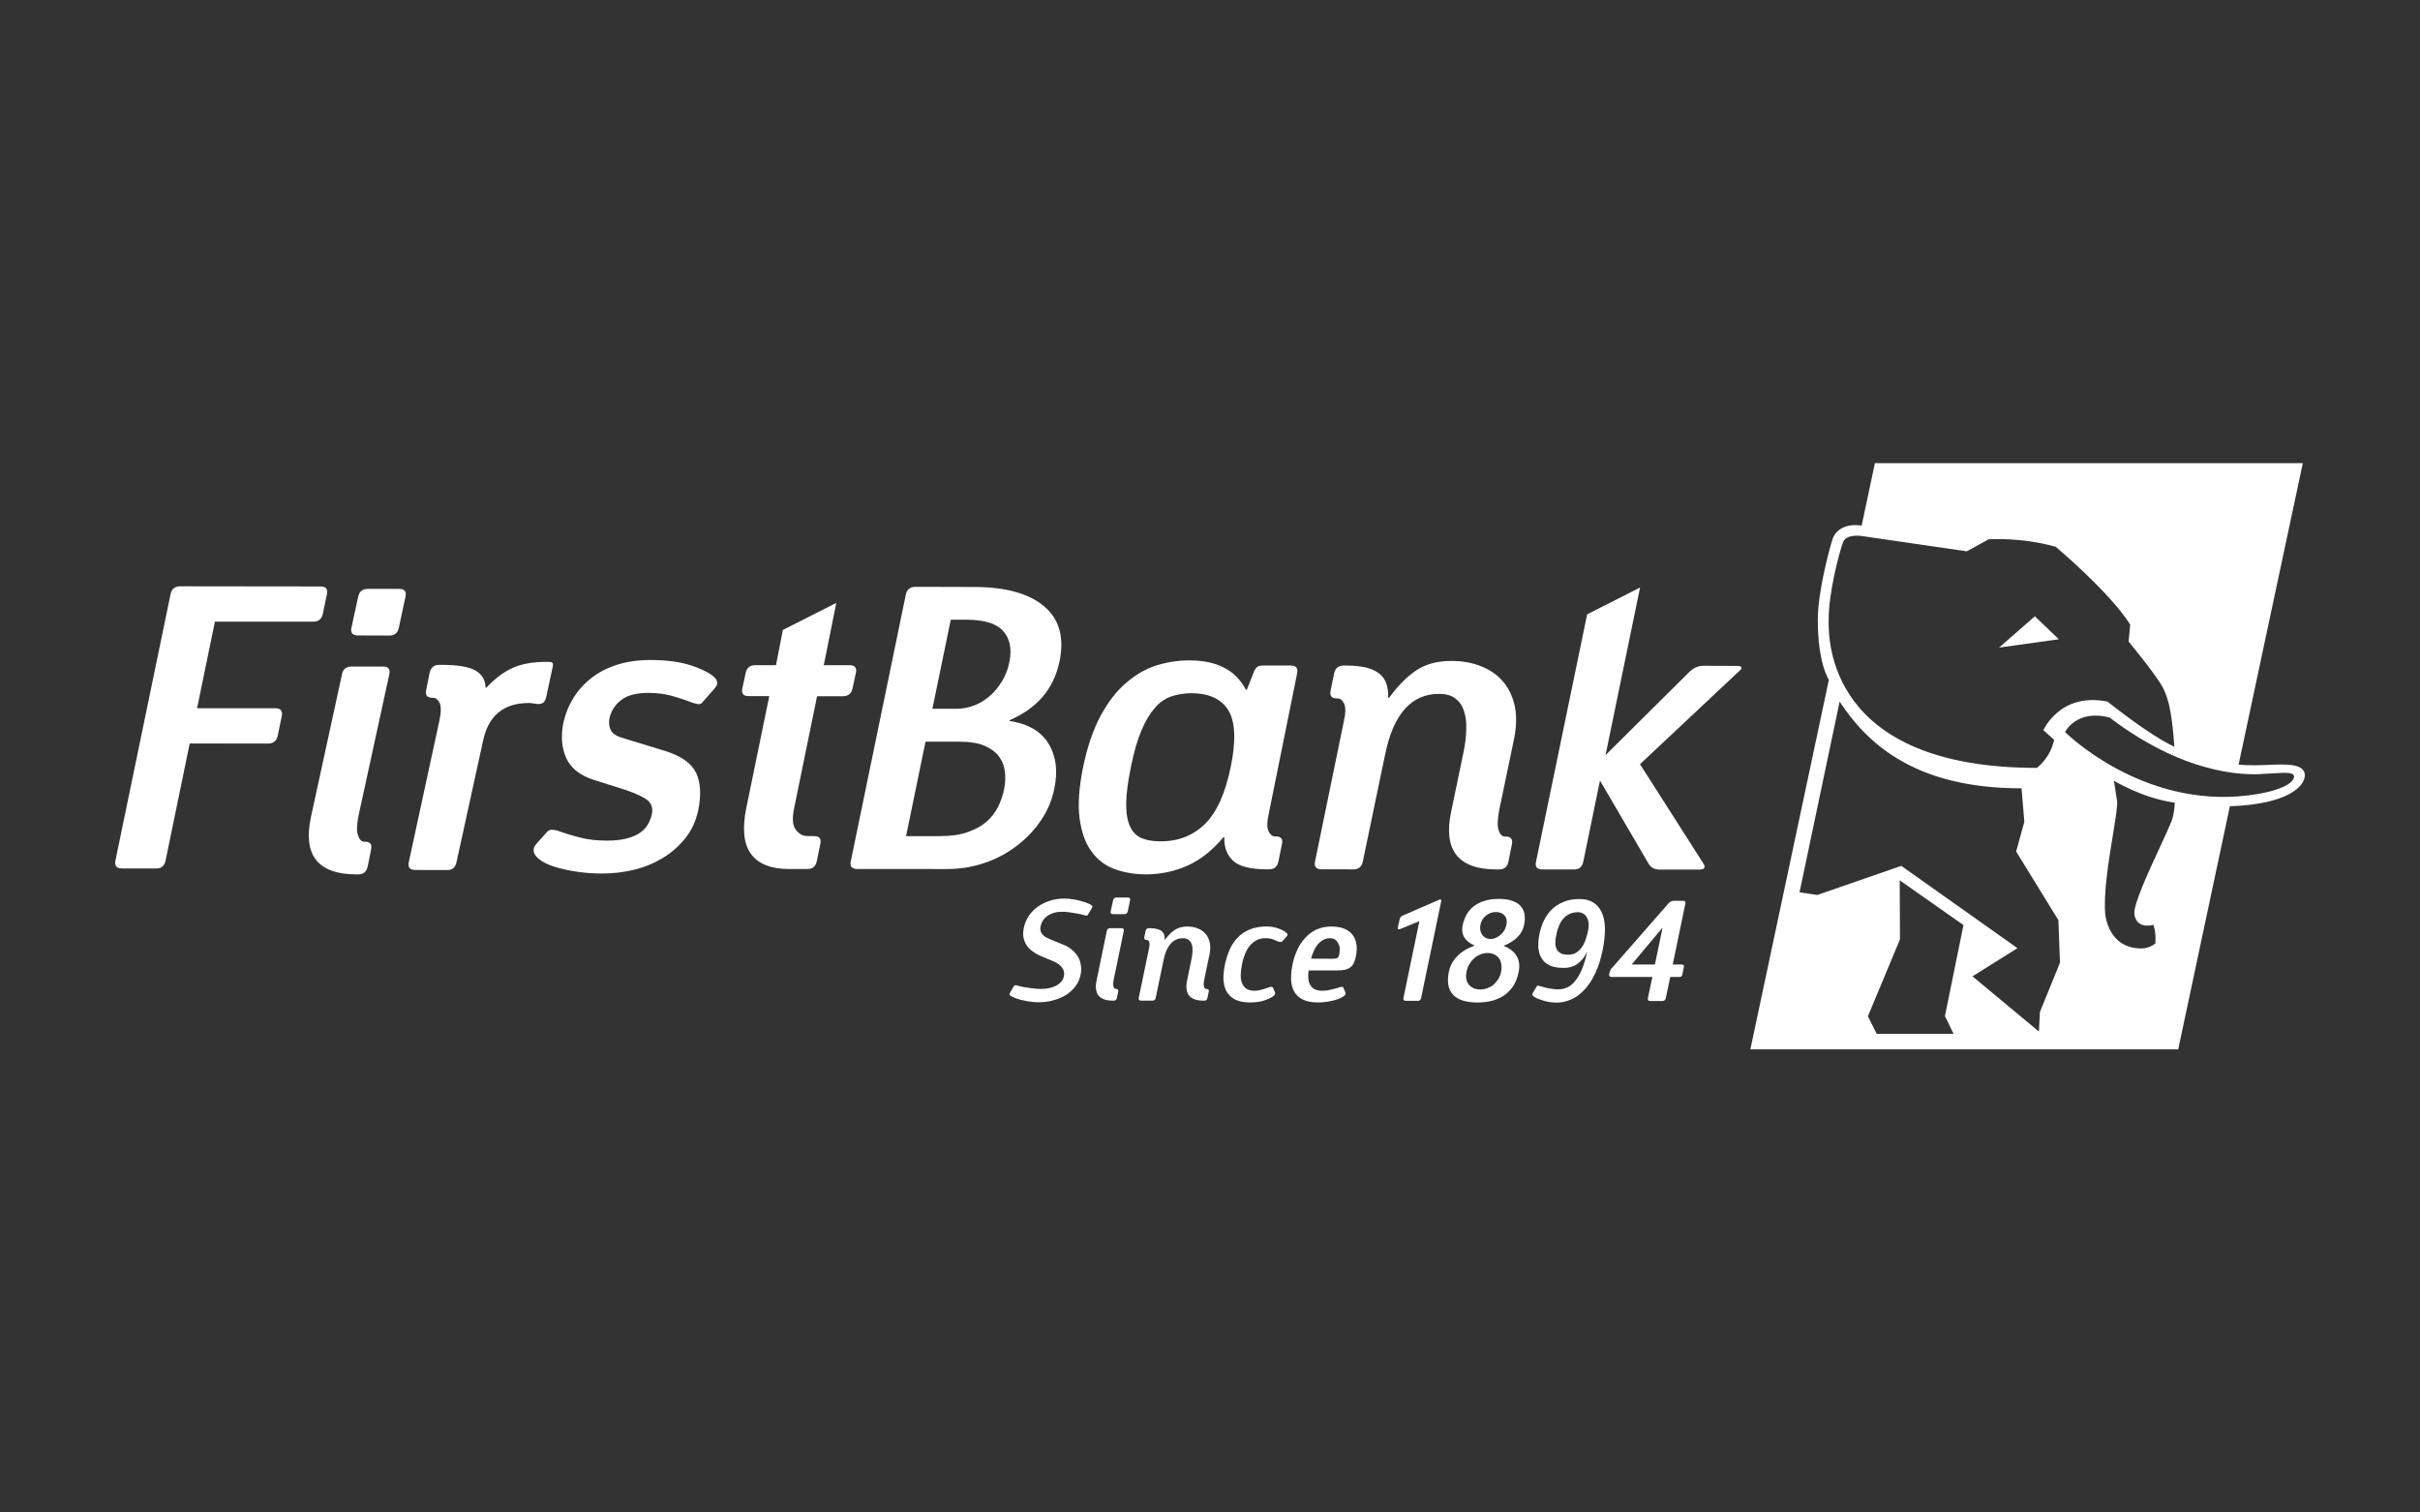 <svg width="128" height="80" viewBox="0 0 128 80" fill="none" xmlns="http://www.w3.org/2000/svg">
<rect x="0" y="0" width="128" height="80" fill="#333333" stroke="none"/>
<g id="logo / payment method / first bank / white">
<g id="logo">
<path d="M107.628 32.598L108.898 33.813L105.738 34.252L107.628 32.598Z" fill="white"/>
<path fill-rule="evenodd" clip-rule="evenodd" d="M118.405 40.443C118.658 40.476 119.024 40.476 119.383 40.476C119.568 40.476 119.774 40.467 119.986 40.457C120.892 40.417 121.909 40.373 121.909 41.009C121.909 41.573 121.041 42.539 117.944 42.646L115.211 55.503H92.581L96.733 35.959C96.733 35.959 96.148 35.108 96.148 32.786C96.148 31.307 96.755 29.058 96.923 28.531C97.095 28.003 97.659 27.673 98.467 27.802L99.169 24.496H121.802L118.405 40.443ZM118.901 42.072C113.262 42.762 109.226 38.72 109.226 38.72C109.226 38.72 109.823 37.495 111.582 37.953C115.899 41.233 119.188 40.977 119.819 40.928C119.849 40.926 119.873 40.924 119.891 40.923C120.022 40.918 120.154 40.91 120.282 40.902C120.818 40.869 121.283 40.84 121.333 41.032C121.397 41.279 120.944 41.817 118.901 42.072ZM100.563 45.798L96.124 47.338L95.182 47.198L97.303 37.111C98.669 39.181 101.147 41.709 106.925 41.696L107.072 43.464L106.64 45.04L108.874 48.67L108.957 50.921L107.895 53.532L107.844 54.563L104.33 51.641L106.709 50.151L100.563 45.798ZM115.008 39.497C114.897 38.011 114.764 37.041 114.383 36.339C114.035 35.686 112.588 33.935 112.588 33.935L112.672 33.036C111.574 31.301 108.731 28.921 108.731 28.921C106.883 28.4 105.187 28.526 105.187 28.526L104.028 29.161L98.52 28.358C98.52 28.358 97.673 28.204 97.487 28.673C97.303 29.146 96.722 31.307 96.722 32.786C96.722 32.801 96.722 32.818 96.722 32.837C96.716 33.852 96.683 40.616 107.735 40.616C107.735 40.616 108.435 40.118 108.65 39.131L108.08 38.624C108.08 38.624 108.948 36.605 111.47 37.109C111.47 37.109 113.686 38.892 115.008 39.497ZM114.002 49.902C114.002 49.902 113.702 50.166 113.266 50.166C111.506 50.173 111.355 48.376 111.355 48.376C111.245 47.292 111.535 45.52 111.757 44.164C111.894 43.325 112.005 42.646 111.979 42.389L111.811 41.294C111.811 41.294 113.303 42.217 115.029 42.456C115.029 42.456 115.015 43.039 114.853 43.447C114.731 43.754 114.506 44.241 114.25 44.794C113.634 46.123 112.843 47.833 112.893 48.338C112.95 48.871 113.375 49.056 113.897 48.919C113.897 48.919 114.047 49.254 114.002 49.902ZM100.481 46.563L100.494 49.687L98.799 53.754L99.26 54.68H103.327L102.873 53.745L103.853 48.929L100.481 46.563Z" fill="white"/>
<path fill-rule="evenodd" clip-rule="evenodd" d="M83.547 47.553C84.1 47.553 84.48 47.774 84.705 48.227C84.929 48.68 84.949 49.359 84.768 50.261C84.669 50.731 84.538 51.142 84.37 51.491C84.206 51.84 84.016 52.132 83.798 52.354C83.583 52.587 83.35 52.758 83.097 52.865C82.84 52.981 82.579 53.031 82.314 53.031C82.162 53.031 82.013 53.013 81.86 52.984C81.706 52.948 81.566 52.914 81.445 52.865C81.316 52.82 81.22 52.773 81.144 52.724C81.071 52.673 81.035 52.629 81.043 52.595C81.047 52.587 81.05 52.579 81.053 52.57L81.056 52.561L81.059 52.554C81.06 52.55 81.062 52.546 81.065 52.542C81.065 52.522 81.078 52.5 81.098 52.481L81.28 52.172C81.299 52.141 81.33 52.132 81.366 52.132C81.357 52.132 81.385 52.141 81.449 52.16C81.472 52.165 81.495 52.172 81.519 52.178C81.575 52.194 81.638 52.211 81.715 52.229C81.821 52.263 81.939 52.286 82.06 52.3C82.187 52.321 82.303 52.331 82.415 52.331C82.571 52.331 82.727 52.297 82.879 52.233C83.033 52.172 83.174 52.058 83.304 51.899C83.435 51.747 83.554 51.542 83.668 51.283C83.775 51.024 83.873 50.703 83.953 50.319C83.873 50.5 83.779 50.641 83.683 50.756C83.583 50.867 83.481 50.957 83.376 51.024C83.271 51.088 83.155 51.133 83.039 51.159C82.919 51.19 82.796 51.195 82.673 51.195C82.371 51.195 82.133 51.146 81.945 51.054C81.756 50.957 81.621 50.831 81.528 50.663C81.428 50.505 81.38 50.314 81.366 50.102C81.357 49.881 81.372 49.652 81.426 49.403C81.478 49.146 81.559 48.91 81.665 48.682C81.78 48.457 81.916 48.259 82.088 48.096C82.261 47.926 82.467 47.796 82.714 47.7C82.952 47.595 83.236 47.553 83.547 47.553ZM83.475 48.248C83.288 48.248 83.13 48.282 82.998 48.35C82.869 48.417 82.758 48.497 82.669 48.614C82.576 48.725 82.505 48.849 82.452 48.993C82.392 49.139 82.347 49.279 82.325 49.429C82.289 49.57 82.267 49.715 82.267 49.846C82.261 49.973 82.285 50.089 82.325 50.178C82.368 50.28 82.442 50.356 82.535 50.409C82.632 50.471 82.766 50.497 82.941 50.497C83.106 50.497 83.251 50.462 83.364 50.391C83.481 50.319 83.583 50.221 83.668 50.102C83.75 49.984 83.818 49.846 83.873 49.685C83.928 49.536 83.968 49.364 84.007 49.184C84.032 49.024 84.036 48.886 84.018 48.772C83.998 48.65 83.958 48.557 83.904 48.478C83.848 48.399 83.789 48.34 83.708 48.307C83.631 48.267 83.554 48.248 83.475 48.248Z" fill="white"/>
<path fill-rule="evenodd" clip-rule="evenodd" d="M79.274 47.547C79.556 47.547 79.796 47.578 79.984 47.648C80.174 47.713 80.324 47.804 80.43 47.926C80.541 48.045 80.608 48.19 80.635 48.355C80.666 48.524 80.656 48.714 80.616 48.91C80.566 49.166 80.449 49.386 80.263 49.567C80.082 49.754 79.829 49.904 79.528 50.027C79.851 50.156 80.082 50.332 80.22 50.57C80.357 50.799 80.394 51.088 80.321 51.423C80.22 51.947 79.978 52.339 79.599 52.618C79.212 52.894 78.729 53.026 78.148 53.026C77.544 53.026 77.114 52.888 76.854 52.612C76.596 52.334 76.529 51.935 76.63 51.415C76.699 51.088 76.848 50.805 77.085 50.57C77.314 50.332 77.618 50.148 78.003 50.016C77.745 49.909 77.562 49.761 77.451 49.585C77.342 49.403 77.31 49.178 77.368 48.912C77.413 48.714 77.484 48.531 77.58 48.357C77.679 48.19 77.809 48.045 77.962 47.926C78.123 47.804 78.306 47.713 78.525 47.648C78.74 47.575 78.991 47.547 79.274 47.547ZM78.689 50.407C78.562 50.407 78.436 50.432 78.321 50.473C78.2 50.52 78.087 50.588 77.989 50.676C77.887 50.758 77.803 50.859 77.728 50.984C77.653 51.102 77.601 51.235 77.57 51.39C77.511 51.686 77.555 51.918 77.696 52.085C77.844 52.254 78.038 52.336 78.292 52.336C78.418 52.336 78.533 52.315 78.654 52.276C78.773 52.233 78.884 52.173 78.987 52.093C79.081 52.005 79.174 51.903 79.243 51.797C79.315 51.676 79.367 51.548 79.396 51.402C79.427 51.247 79.429 51.109 79.402 50.984C79.38 50.859 79.341 50.756 79.274 50.673C79.206 50.588 79.124 50.522 79.025 50.473C78.92 50.432 78.812 50.407 78.689 50.407ZM78.594 48.433C78.433 48.565 78.341 48.721 78.306 48.907C78.283 49.01 78.282 49.107 78.296 49.202C78.315 49.294 78.345 49.367 78.394 49.439C78.441 49.511 78.507 49.567 78.579 49.605C78.653 49.645 78.74 49.667 78.841 49.667C78.927 49.667 79.019 49.649 79.112 49.612C79.203 49.567 79.286 49.517 79.365 49.45C79.444 49.386 79.507 49.31 79.562 49.216C79.62 49.121 79.654 49.016 79.68 48.91C79.723 48.705 79.685 48.543 79.576 48.421C79.468 48.3 79.315 48.241 79.124 48.241C78.927 48.234 78.749 48.304 78.594 48.433Z" fill="white"/>
<path d="M67.01 49.003C67.139 49.003 67.26 49.016 67.369 49.041C67.486 49.064 67.588 49.093 67.679 49.134C67.769 49.166 67.851 49.209 67.918 49.251C67.986 49.294 68.036 49.334 68.067 49.364C68.091 49.391 68.103 49.414 68.101 49.439C68.096 49.469 68.077 49.511 68.035 49.557L67.823 49.79C67.795 49.814 67.766 49.83 67.731 49.822C67.707 49.822 67.685 49.819 67.66 49.815L67.648 49.812C67.641 49.811 67.634 49.81 67.627 49.809C67.567 49.786 67.475 49.748 67.369 49.703L67.351 49.695C67.235 49.645 67.094 49.625 66.928 49.625C66.744 49.625 66.582 49.66 66.443 49.741C66.305 49.82 66.185 49.925 66.084 50.047C65.986 50.175 65.906 50.324 65.841 50.49C65.776 50.659 65.723 50.833 65.692 51.015C65.652 51.199 65.633 51.374 65.626 51.548C65.616 51.712 65.641 51.859 65.687 51.985C65.737 52.115 65.81 52.215 65.919 52.291C66.022 52.362 66.172 52.404 66.346 52.404C66.493 52.404 66.627 52.378 66.757 52.34C66.882 52.298 67.007 52.257 67.134 52.221C67.176 52.198 67.22 52.196 67.249 52.196C67.29 52.196 67.31 52.208 67.326 52.233L67.428 52.467C67.465 52.539 67.448 52.602 67.389 52.657C67.301 52.734 67.152 52.82 66.927 52.898C66.707 52.981 66.437 53.023 66.117 53.023C65.776 53.023 65.503 52.964 65.301 52.855C65.103 52.743 64.955 52.594 64.859 52.412C64.766 52.229 64.719 52.013 64.709 51.767C64.709 51.528 64.734 51.269 64.792 51.008C64.848 50.736 64.931 50.483 65.035 50.24C65.137 49.995 65.279 49.78 65.458 49.602C65.626 49.414 65.841 49.274 66.097 49.166C66.346 49.059 66.652 49.003 67.01 49.003Z" fill="white"/>
<path fill-rule="evenodd" clip-rule="evenodd" d="M70.437 49.006C70.66 49.008 70.864 49.038 71.047 49.102C71.233 49.166 71.384 49.264 71.499 49.397C71.616 49.527 71.696 49.695 71.734 49.894C71.779 50.096 71.768 50.324 71.716 50.59C71.687 50.73 71.649 50.853 71.603 50.943C71.558 51.037 71.495 51.112 71.42 51.166C71.343 51.224 71.249 51.269 71.144 51.293C71.033 51.316 70.901 51.328 70.753 51.328H69.216C69.194 51.485 69.19 51.625 69.202 51.759C69.211 51.89 69.243 51.999 69.301 52.095C69.354 52.191 69.433 52.272 69.535 52.321C69.639 52.378 69.777 52.404 69.939 52.404C70.084 52.404 70.234 52.386 70.381 52.35C70.413 52.341 70.446 52.333 70.48 52.325C70.603 52.293 70.731 52.261 70.857 52.22C70.941 52.196 70.99 52.186 71.008 52.196C71.027 52.208 71.047 52.22 71.047 52.233L71.153 52.467C71.195 52.539 71.176 52.605 71.114 52.657C71.071 52.704 71.004 52.743 70.911 52.785C70.818 52.831 70.712 52.87 70.587 52.905C70.46 52.938 70.326 52.964 70.173 52.988C70.029 53.013 69.876 53.023 69.713 53.023C69.371 53.023 69.094 52.964 68.89 52.86C68.687 52.752 68.535 52.605 68.441 52.424C68.345 52.242 68.295 52.035 68.289 51.797C68.282 51.559 68.309 51.314 68.357 51.054C68.409 50.765 68.497 50.505 68.611 50.253C68.719 50.006 68.866 49.789 69.035 49.61C69.202 49.417 69.404 49.274 69.632 49.166C69.868 49.059 70.134 49.006 70.437 49.006ZM70.358 49.625C70.221 49.625 70.103 49.652 69.992 49.715C69.88 49.77 69.79 49.848 69.704 49.951C69.624 50.047 69.553 50.158 69.494 50.293C69.433 50.422 69.383 50.562 69.346 50.706L70.497 50.711C70.615 50.711 70.691 50.7 70.736 50.666C70.785 50.641 70.82 50.573 70.838 50.459C70.86 50.35 70.868 50.244 70.86 50.144C70.853 50.047 70.82 49.956 70.778 49.881C70.736 49.803 70.682 49.743 70.615 49.695C70.537 49.65 70.455 49.625 70.358 49.625Z" fill="white"/>
<path d="M56.285 47.527C56.449 47.527 56.614 47.545 56.771 47.57C56.936 47.595 57.089 47.626 57.221 47.671C57.358 47.711 57.472 47.745 57.563 47.788C57.663 47.827 57.721 47.864 57.748 47.893C57.77 47.909 57.782 47.932 57.778 47.958C57.774 47.982 57.76 48.026 57.721 48.086L57.535 48.393C57.521 48.421 57.491 48.438 57.452 48.429C57.416 48.424 57.376 48.416 57.342 48.405L57.283 48.389L57.282 48.389C57.246 48.379 57.201 48.367 57.146 48.352C57.062 48.334 56.964 48.316 56.855 48.3C56.747 48.282 56.633 48.264 56.519 48.248C56.401 48.234 56.29 48.227 56.187 48.227C55.99 48.227 55.817 48.253 55.685 48.302C55.546 48.352 55.431 48.416 55.341 48.492C55.252 48.571 55.18 48.648 55.134 48.737C55.09 48.822 55.057 48.91 55.042 48.99C55.008 49.124 55.023 49.245 55.09 49.358C55.15 49.474 55.304 49.585 55.534 49.679L56.2 49.949C56.395 50.027 56.571 50.123 56.701 50.239C56.84 50.354 56.947 50.483 57.03 50.623C57.105 50.763 57.151 50.908 57.172 51.067C57.196 51.224 57.195 51.382 57.157 51.548C57.115 51.775 57.027 51.975 56.897 52.151C56.759 52.331 56.597 52.486 56.4 52.617C56.205 52.743 55.979 52.84 55.725 52.905C55.473 52.981 55.204 53.013 54.918 53.013C54.758 53.013 54.602 52.998 54.441 52.973C54.279 52.948 54.134 52.917 53.995 52.885C53.855 52.848 53.733 52.802 53.635 52.765C53.533 52.724 53.464 52.679 53.423 52.651C53.4 52.623 53.391 52.596 53.392 52.572C53.4 52.55 53.421 52.509 53.451 52.456L53.636 52.148C53.652 52.119 53.685 52.106 53.723 52.113C53.764 52.115 53.8 52.119 53.836 52.135C53.846 52.138 53.857 52.141 53.869 52.144C53.913 52.157 53.97 52.174 54.045 52.187C54.136 52.208 54.242 52.228 54.358 52.24C54.468 52.263 54.587 52.276 54.706 52.286C54.832 52.3 54.944 52.308 55.057 52.308C55.383 52.308 55.659 52.246 55.879 52.127C56.106 52 56.235 51.83 56.275 51.624C56.307 51.449 56.272 51.292 56.163 51.162C56.049 51.028 55.906 50.923 55.736 50.855L55.065 50.573C54.902 50.505 54.756 50.422 54.625 50.327C54.494 50.236 54.385 50.125 54.304 50.006C54.221 49.881 54.168 49.743 54.136 49.593C54.104 49.439 54.114 49.267 54.153 49.075C54.204 48.834 54.294 48.621 54.425 48.429C54.559 48.234 54.725 48.073 54.918 47.94C55.113 47.808 55.325 47.705 55.557 47.636C55.793 47.564 56.033 47.527 56.285 47.527Z" fill="white"/>
<path fill-rule="evenodd" clip-rule="evenodd" d="M89.029 47.647C89.122 47.647 89.166 47.691 89.144 47.788L88.475 51.016H88.946C89.045 51.016 89.087 51.067 89.061 51.166L88.987 51.529C88.978 51.629 88.917 51.676 88.813 51.676H88.343L88.109 52.797C88.08 52.898 88.028 52.946 87.932 52.946H87.288C87.182 52.946 87.142 52.896 87.161 52.797L87.398 51.676H85.239C85.142 51.676 85.102 51.624 85.113 51.529L85.13 51.457C85.148 51.402 85.162 51.359 85.177 51.313C85.195 51.269 85.224 51.23 85.269 51.19L88.268 47.762C88.348 47.683 88.436 47.647 88.531 47.647H89.029ZM87.932 49.093H87.914L86.302 51.016H87.533L87.932 49.093Z" fill="white"/>
<path d="M76.228 47.678L75.167 52.785C75.147 52.885 75.088 52.938 74.995 52.938H74.358C74.253 52.938 74.211 52.885 74.233 52.785L75.075 48.722L74.054 49.141C73.952 49.179 73.915 49.145 73.937 49.052L74.026 48.64C74.042 48.536 74.105 48.463 74.204 48.423L76.107 47.595C76.208 47.553 76.245 47.577 76.228 47.678Z" fill="white"/>
<path d="M59.319 49.093C59.419 49.093 59.46 49.144 59.439 49.242L58.911 51.797C58.873 51.981 58.867 52.111 58.895 52.186C58.923 52.272 58.958 52.305 59.012 52.305H59.028C59.124 52.305 59.163 52.353 59.146 52.452L59.081 52.773C59.06 52.878 59.001 52.927 58.904 52.927H58.857C58.138 52.927 57.85 52.563 58.003 51.848L58.541 49.242C58.561 49.141 58.624 49.093 58.72 49.093H59.319Z" fill="white"/>
<path d="M62.8 49.008C62.994 49.008 63.18 49.038 63.342 49.102C63.512 49.166 63.651 49.259 63.756 49.384C63.864 49.504 63.939 49.658 63.983 49.838C64.024 50.016 64.025 50.221 63.98 50.455L63.698 51.803C63.659 51.983 63.658 52.115 63.685 52.191C63.714 52.274 63.756 52.308 63.803 52.308H63.812C63.92 52.308 63.953 52.359 63.933 52.457L63.864 52.781C63.847 52.883 63.787 52.927 63.698 52.927H63.651C62.928 52.927 62.643 52.572 62.79 51.85L63.028 50.702C63.055 50.562 63.069 50.422 63.075 50.297C63.078 50.163 63.069 50.047 63.036 49.953C63.005 49.853 62.95 49.774 62.869 49.715C62.794 49.658 62.695 49.627 62.569 49.627C62.048 49.627 61.705 50.008 61.544 50.781L61.128 52.781C61.109 52.878 61.052 52.927 60.956 52.927H60.356C60.253 52.927 60.211 52.878 60.232 52.773L60.779 50.144C60.81 49.995 60.81 49.881 60.782 49.812C60.748 49.748 60.71 49.715 60.656 49.715H60.645C60.548 49.715 60.503 49.664 60.526 49.566L60.594 49.243C60.613 49.144 60.671 49.093 60.779 49.093H60.821C60.971 49.093 61.102 49.109 61.203 49.139C61.308 49.166 61.392 49.202 61.448 49.251C61.511 49.309 61.551 49.367 61.575 49.441C61.6 49.522 61.609 49.61 61.609 49.702H61.624C61.799 49.462 61.974 49.294 62.146 49.179C62.326 49.064 62.539 49.008 62.8 49.008Z" fill="white"/>
<path d="M59.657 47.472C59.756 47.472 59.796 47.525 59.771 47.624L59.648 48.212C59.622 48.306 59.566 48.352 59.469 48.352H58.875C58.768 48.352 58.729 48.306 58.745 48.212L58.875 47.618C58.895 47.52 58.956 47.472 59.06 47.472H59.657Z" fill="white"/>
<path d="M20.591 35.669C20.651 35.393 20.543 35.255 20.262 35.255H18.594C18.312 35.255 18.142 35.393 18.089 35.667L16.441 43.242C16.023 45.242 16.82 46.243 18.837 46.249H18.961C19.226 46.249 19.387 46.11 19.447 45.833L19.628 44.932C19.689 44.66 19.578 44.519 19.301 44.519H19.26C19.12 44.519 19.009 44.413 18.937 44.188C18.854 43.97 18.867 43.608 18.973 43.098L20.591 35.669Z" fill="white"/>
<path fill-rule="evenodd" clip-rule="evenodd" d="M64.725 35.307C64.23 35.052 63.622 34.93 62.906 34.93C62.306 34.93 61.718 35.022 61.143 35.203C60.573 35.392 60.038 35.704 59.539 36.14C59.042 36.568 58.597 37.15 58.21 37.867C57.824 38.587 57.516 39.479 57.295 40.546C57.069 41.636 57.008 42.54 57.099 43.267C57.195 43.992 57.398 44.577 57.717 45.017C58.029 45.458 58.436 45.778 58.942 45.964C59.439 46.151 59.991 46.243 60.592 46.249C61.392 46.249 62.139 46.087 62.824 45.78C63.509 45.47 64.137 44.969 64.714 44.28H64.757C64.74 44.81 64.894 45.224 65.216 45.523C65.541 45.828 66.133 45.979 67.005 45.981H67.135C67.396 45.981 67.566 45.841 67.619 45.564L67.804 44.652C67.868 44.383 67.757 44.239 67.476 44.239H67.434C67.291 44.239 67.181 44.144 67.095 43.962C67.005 43.771 67.011 43.459 67.113 43.015L68.608 35.621C68.67 35.347 68.557 35.203 68.278 35.203H66.804C66.65 35.203 66.54 35.233 66.47 35.299C66.402 35.36 66.344 35.465 66.289 35.617L65.947 36.485H65.903C65.613 35.949 65.224 35.551 64.725 35.307ZM61.956 36.834C62.282 36.725 62.633 36.666 63.011 36.666C63.944 36.666 64.603 36.971 64.973 37.573C65.337 38.175 65.383 39.166 65.1 40.546C64.814 41.959 64.353 42.973 63.732 43.584C63.098 44.199 62.317 44.507 61.378 44.501C60.996 44.501 60.675 44.448 60.399 44.34C60.125 44.225 59.915 44.022 59.776 43.726C59.636 43.429 59.563 43.023 59.567 42.513C59.569 42.001 59.657 41.346 59.821 40.546C59.983 39.756 60.166 39.113 60.382 38.615C60.595 38.119 60.831 37.728 61.09 37.436C61.344 37.144 61.632 36.943 61.956 36.834Z" fill="white"/>
<path d="M36.678 35.239C36.064 35.019 35.303 34.909 34.407 34.909C33.76 34.909 33.18 34.991 32.654 35.156C32.132 35.32 31.675 35.554 31.284 35.861C30.895 36.162 30.573 36.518 30.324 36.926C30.072 37.336 29.901 37.769 29.796 38.24C29.66 38.932 29.704 39.544 29.946 40.086C30.184 40.627 30.668 41.009 31.395 41.248L33.107 41.787C33.671 41.983 34.055 42.165 34.264 42.341C34.468 42.513 34.541 42.759 34.477 43.073C34.44 43.24 34.375 43.409 34.289 43.567C34.2 43.741 34.071 43.885 33.895 44.018C33.717 44.151 33.477 44.258 33.185 44.34C32.898 44.421 32.533 44.463 32.101 44.463C31.578 44.461 31.113 44.413 30.7 44.304C30.282 44.199 29.884 44.081 29.501 43.939C29.416 43.917 29.328 43.896 29.224 43.889C29.114 43.879 29.024 43.917 28.952 43.985L28.361 44.644C28.209 44.825 28.187 45.004 28.285 45.185C28.36 45.324 28.504 45.455 28.713 45.579C28.922 45.705 29.185 45.808 29.512 45.898C29.838 45.989 30.196 46.064 30.593 46.118C30.988 46.175 31.416 46.203 31.862 46.203C32.435 46.203 33.001 46.135 33.557 45.999C34.111 45.863 34.615 45.649 35.08 45.367C35.541 45.085 35.933 44.733 36.263 44.317C36.588 43.907 36.813 43.416 36.932 42.849C37.096 42.049 37.058 41.39 36.819 40.88C36.573 40.367 36.027 39.982 35.172 39.718L32.862 39.012C32.587 38.927 32.406 38.797 32.305 38.615C32.217 38.439 32.191 38.229 32.235 37.998C32.325 37.595 32.535 37.27 32.866 37.019C33.185 36.772 33.668 36.649 34.295 36.649C34.746 36.649 35.158 36.701 35.527 36.805C35.896 36.908 36.263 37.026 36.62 37.167C36.708 37.196 36.804 37.217 36.899 37.237L36.921 37.242C37.023 37.263 37.107 37.222 37.17 37.127L37.757 36.463C37.893 36.311 37.954 36.195 37.94 36.115C37.917 36.027 37.9 35.966 37.875 35.924C37.696 35.687 37.293 35.462 36.678 35.239Z" fill="white"/>
<path d="M29.207 35.045C29.16 35.019 29.066 35.006 28.928 35.006C28.196 35.006 27.595 35.115 27.12 35.325C26.641 35.541 26.178 35.888 25.727 36.374H25.684C25.679 35.986 25.508 35.687 25.175 35.483C24.837 35.272 24.23 35.168 23.36 35.166H23.237C22.954 35.166 22.787 35.307 22.725 35.578L22.543 36.495C22.481 36.772 22.594 36.908 22.872 36.91H22.915C23.056 36.91 23.171 37.004 23.259 37.19C23.338 37.374 23.336 37.691 23.237 38.134L21.622 45.602C21.564 45.881 21.68 46.016 21.976 46.016L23.656 46.02C23.923 46.02 24.085 45.886 24.146 45.602L25.549 39.191C25.828 37.85 26.641 37.183 27.973 37.183C28.069 37.183 28.165 37.194 28.261 37.215C28.357 37.236 28.448 37.242 28.532 37.236C28.616 37.231 28.686 37.2 28.748 37.152C28.809 37.104 28.855 37.011 28.891 36.873L29.223 35.32C29.263 35.166 29.254 35.078 29.207 35.045Z" fill="white"/>
<path d="M84.922 39.94L86.747 31.076L83.948 32.494L81.244 45.579C81.18 45.853 81.297 45.989 81.596 45.989H83.254C83.52 45.989 83.684 45.856 83.744 45.579L84.627 41.286L87.186 45.664C87.301 45.886 87.507 45.996 87.801 45.996H89.862C90.158 45.996 90.235 45.886 90.091 45.664L86.744 40.42L91.931 35.551C92.198 35.331 92.171 35.222 91.849 35.222L90.104 35.216C89.824 35.216 89.57 35.325 89.343 35.551L84.922 39.94Z" fill="white"/>
<path d="M78.314 35.231C77.847 35.048 77.335 34.959 76.775 34.959C76.046 34.959 75.433 35.115 74.941 35.438C74.454 35.754 73.96 36.241 73.474 36.906H73.425C73.431 36.641 73.4 36.4 73.338 36.193C73.275 35.979 73.155 35.795 72.985 35.652C72.808 35.506 72.577 35.397 72.29 35.316C71.999 35.246 71.638 35.203 71.201 35.203H71.076C70.79 35.203 70.626 35.342 70.566 35.616L70.378 36.528C70.324 36.807 70.434 36.943 70.712 36.943H70.754C70.897 36.943 71.006 37.037 71.093 37.222C71.183 37.412 71.178 37.728 71.076 38.167L69.556 45.566C69.499 45.841 69.615 45.981 69.911 45.981L71.591 45.983C71.859 45.983 72.023 45.843 72.083 45.569L73.258 39.931C73.691 37.779 74.643 36.699 76.118 36.701C76.486 36.701 76.775 36.784 76.983 36.951C77.203 37.117 77.351 37.336 77.437 37.615C77.526 37.887 77.568 38.212 77.555 38.577C77.546 38.945 77.503 39.325 77.421 39.725L76.75 42.96C76.331 44.977 77.133 45.987 79.17 45.987H79.292C79.562 45.987 79.724 45.853 79.785 45.579L79.967 44.668C80.028 44.389 79.911 44.247 79.637 44.247H79.596C79.451 44.247 79.344 44.138 79.266 43.917C79.193 43.698 79.204 43.331 79.304 42.817L80.095 39.023C80.218 38.378 80.224 37.8 80.109 37.294C79.988 36.79 79.778 36.361 79.472 36.019C79.17 35.672 78.778 35.407 78.314 35.231Z" fill="white"/>
<path fill-rule="evenodd" clip-rule="evenodd" d="M51.531 31.047L48.418 31.039C48.139 31.039 47.97 31.181 47.91 31.455L45.002 45.549C44.938 45.824 45.053 45.964 45.352 45.964L50.09 45.966C50.769 45.966 51.432 45.865 52.061 45.647C52.693 45.438 53.263 45.133 53.769 44.745C54.281 44.36 54.709 43.911 55.053 43.401C55.405 42.89 55.639 42.328 55.762 41.726C55.96 40.795 55.864 40.007 55.468 39.347C55.078 38.692 54.388 38.288 53.396 38.134L53.404 38.092C54.112 37.789 54.689 37.381 55.133 36.873C55.579 36.361 55.883 35.733 56.041 34.987C56.303 33.713 56.03 32.738 55.216 32.062C54.405 31.384 53.173 31.047 51.531 31.047ZM48.953 39.231H50.761C51.31 39.231 51.752 39.305 52.086 39.451C52.422 39.599 52.677 39.791 52.849 40.029C53.024 40.271 53.126 40.546 53.154 40.838C53.185 41.135 53.172 41.44 53.109 41.743C53.047 42.059 52.942 42.363 52.8 42.661C52.651 42.96 52.451 43.222 52.194 43.451C51.932 43.68 51.601 43.867 51.199 44.007C50.794 44.154 50.307 44.225 49.731 44.225H47.924L48.953 39.231ZM50.288 32.779H51.15C52.086 32.786 52.734 32.991 53.079 33.398C53.426 33.806 53.527 34.348 53.387 35.028C53.309 35.415 53.172 35.755 52.983 36.059C52.792 36.365 52.576 36.626 52.326 36.834C52.071 37.052 51.797 37.215 51.494 37.327C51.191 37.437 50.89 37.49 50.58 37.49L49.318 37.487L50.288 32.779Z" fill="white"/>
<path d="M43.572 35.183L44.234 31.888L41.407 33.32L41.045 35.183H39.953C39.671 35.183 39.495 35.32 39.441 35.593L39.266 36.4C39.204 36.683 39.315 36.82 39.595 36.82H40.689L39.475 42.727C39.253 43.822 39.331 44.629 39.719 45.161C40.106 45.697 40.776 45.964 41.729 45.964H42.716C42.982 45.964 43.147 45.824 43.203 45.546L43.39 44.635C43.452 44.36 43.338 44.225 43.056 44.225L42.706 44.221C42.464 44.221 42.263 44.111 42.093 43.889C41.925 43.667 41.891 43.305 41.995 42.792L43.217 36.825H44.581C44.861 36.825 45.036 36.686 45.092 36.407L45.269 35.599C45.334 35.322 45.218 35.186 44.938 35.183H43.572Z" fill="white"/>
<path d="M16.956 31.02L9.53 31.011C9.251 31.011 9.078 31.15 9.021 31.43L6.106 45.518C6.045 45.797 6.167 45.935 6.46 45.935L8.298 45.935C8.547 45.931 8.699 45.788 8.757 45.523L10.034 39.325L14.181 39.329C14.457 39.329 14.631 39.191 14.69 38.915L14.903 37.879C14.959 37.606 14.851 37.462 14.572 37.462H10.424L11.367 32.882H16.567C16.845 32.882 17.016 32.744 17.075 32.467L17.292 31.434C17.346 31.152 17.238 31.02 16.956 31.02Z" fill="white"/>
<path d="M21.448 31.558C21.509 31.283 21.396 31.148 21.12 31.148H19.453C19.173 31.148 19.006 31.283 18.947 31.553L18.589 33.202C18.532 33.477 18.652 33.612 18.941 33.612L20.61 33.615C20.874 33.615 21.033 33.477 21.095 33.205L21.448 31.558Z" fill="white"/>
</g>
</g>
</svg>
